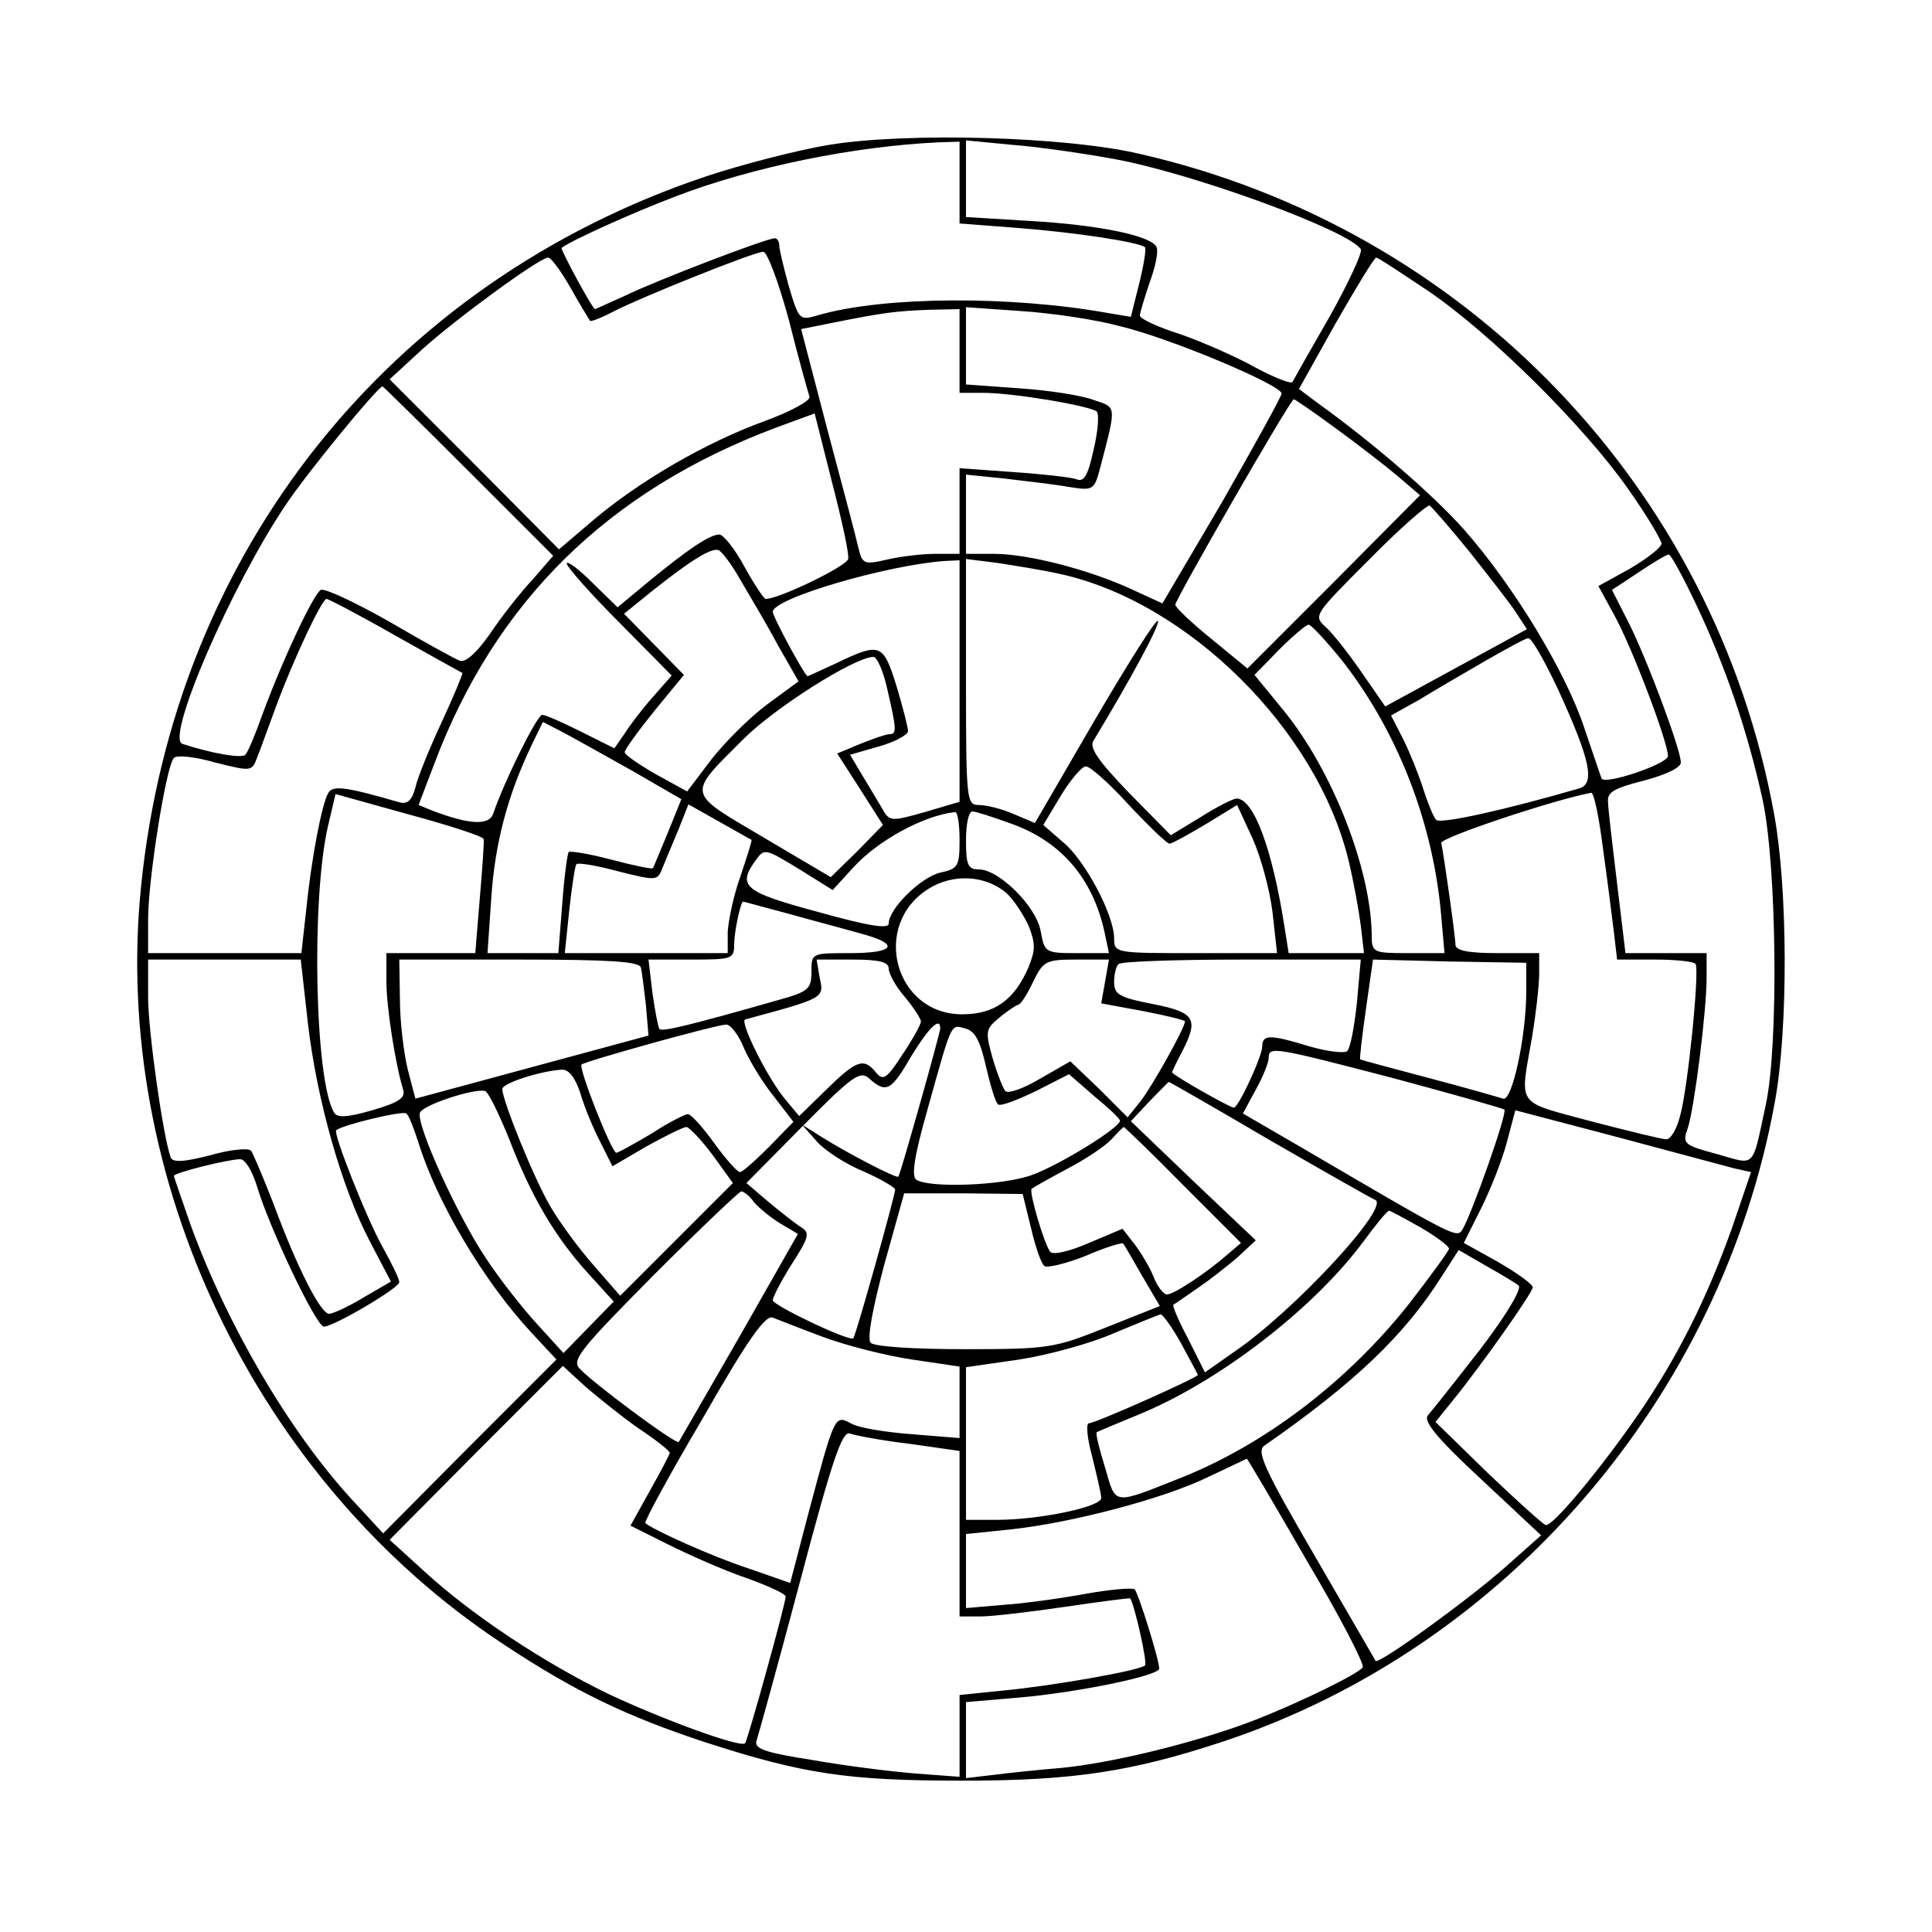 <?xml version="1.0" standalone="no"?>
<!DOCTYPE svg PUBLIC "-//W3C//DTD SVG 20010904//EN"
 "http://www.w3.org/TR/2001/REC-SVG-20010904/DTD/svg10.dtd">
<svg version="1.0" xmlns="http://www.w3.org/2000/svg"
 width="300pt" height="300pt" viewBox="0 0 300 300"
 preserveAspectRatio="xMidYMid meet">
<g transform="translate(0,300) scale(0.1,-0.1)"
fill="#000000" stroke="none">
<path d="M1287 2775 c-48 -8 -134 -30 -191 -49 -492 -165 -825 -583 -877
-1103 -46 -452 178 -922 561 -1175 113 -75 193 -113 314 -153 154 -50 223 -60
401 -60 172 0 263 14 405 61 439 146 773 535 856 993 21 115 20 331 -1 446
-92 507 -478 910 -985 1026 -114 27 -362 34 -483 14z m203 -59 l0 -63 91 -7
c90 -7 188 -22 197 -30 2 -3 -2 -28 -9 -56 l-13 -52 -36 6 c-151 27 -346 26
-448 -3 -31 -9 -31 -9 -47 44 -8 29 -15 58 -15 64 0 6 -3 11 -7 11 -13 0 -185
-66 -232 -89 -25 -11 -46 -21 -47 -21 -4 0 -54 93 -52 95 12 10 106 53 177 80
120 46 278 78 409 84 l32 1 0 -64z m235 38 c122 -21 370 -112 388 -141 3 -5
-19 -52 -48 -104 -30 -52 -56 -98 -58 -102 -1 -4 -27 6 -57 22 -30 17 -83 40
-117 52 -35 11 -63 24 -63 29 0 4 7 27 15 51 9 24 14 48 11 55 -7 18 -91 35
-198 41 l-98 6 0 59 0 60 73 -7 c39 -3 108 -13 152 -21z m-500 -251 c15 -60
30 -113 32 -119 2 -6 -29 -23 -70 -38 -91 -33 -194 -93 -265 -153 l-54 -46
-131 132 -132 132 50 46 c53 48 183 143 196 143 5 0 20 -21 35 -47 15 -27 29
-49 30 -51 1 -2 17 4 36 14 40 21 219 93 233 93 6 1 24 -47 40 -106z m993 45
c97 -66 242 -210 310 -307 29 -41 52 -80 52 -85 0 -6 -22 -23 -49 -39 l-49
-27 24 -44 c27 -48 84 -198 84 -220 0 -12 -97 -45 -103 -35 -1 2 -13 38 -27
79 -29 87 -108 218 -186 307 -48 54 -140 134 -229 198 l-28 21 57 102 c32 56
60 102 63 102 3 0 39 -24 81 -52z m-728 -93 l0 -65 37 0 c46 0 165 -20 176
-29 4 -4 2 -31 -5 -60 -9 -41 -15 -50 -27 -45 -9 3 -53 8 -98 11 l-83 6 0 -67
0 -66 -37 0 c-21 0 -55 -4 -76 -9 -35 -8 -38 -7 -44 18 -3 14 -25 97 -48 183
l-41 157 50 10 c80 16 98 18 149 20 l47 1 0 -65z m247 39 c78 -18 253 -92 253
-105 0 -5 -42 -80 -92 -168 l-93 -158 -50 23 c-66 30 -159 54 -212 54 l-43 0
0 61 0 62 59 -6 c33 -4 78 -9 100 -13 39 -6 40 -6 50 32 25 96 25 91 -11 103
-18 7 -70 15 -115 18 l-83 6 0 60 0 60 85 -6 c47 -3 115 -13 152 -23z m-1009
-226 l131 -131 -32 -37 c-18 -19 -48 -57 -66 -84 -21 -30 -38 -45 -47 -42 -8
3 -57 30 -110 61 -53 30 -100 52 -106 49 -12 -8 -59 -108 -90 -192 -11 -31
-23 -60 -27 -64 -6 -6 -52 2 -98 17 -26 9 76 245 160 370 33 50 144 185 151
185 1 0 61 -59 134 -132z m1346 67 c33 -24 77 -58 96 -74 l35 -30 -134 -135
-134 -134 -56 46 c-31 25 -56 49 -56 53 0 8 178 318 184 319 2 0 31 -20 65
-45z m-757 -203 c-2 -11 -107 -62 -128 -62 -3 0 -18 23 -33 50 -15 28 -33 50
-39 50 -15 0 -49 -23 -111 -74 l-47 -39 -39 38 c-22 22 -40 35 -40 30 0 -5 37
-47 82 -92 l81 -82 -29 -33 c-16 -18 -36 -44 -44 -57 l-16 -23 -52 26 c-28 14
-55 26 -60 26 -8 0 -59 -103 -76 -153 -6 -19 -36 -18 -94 4 l-22 9 24 63 c95
253 270 425 531 523 l60 22 27 -107 c15 -58 27 -112 25 -119z m965 11 c30 -38
63 -80 72 -94 l17 -26 -110 -60 -110 -60 -36 52 c-20 29 -45 61 -56 71 -20 18
-19 19 67 105 48 49 91 86 94 84 4 -3 32 -35 62 -72z m-1132 -44 c14 -24 41
-69 58 -101 l32 -56 -49 -36 c-27 -20 -66 -59 -87 -86 l-37 -49 -49 27 c-26
15 -48 30 -48 34 0 4 21 33 46 64 l46 56 -47 48 -46 47 42 34 c59 47 92 68
104 65 5 -1 21 -22 35 -47z m1483 -36 c47 -99 81 -200 104 -305 22 -102 25
-380 5 -473 -22 -102 -15 -94 -76 -77 -52 14 -54 16 -45 41 10 31 29 181 29
233 l0 38 -63 0 -63 0 -13 108 c-7 59 -14 116 -14 126 -2 16 9 22 56 34 34 9
57 20 57 28 0 20 -53 162 -82 219 l-25 49 41 27 c22 15 44 28 47 28 3 1 22
-34 42 -76z m-1143 -120 l0 -188 -54 -16 c-49 -14 -54 -14 -63 0 -5 9 -19 32
-31 52 l-22 37 45 13 c25 7 45 18 45 24 0 5 -8 37 -18 70 -21 67 -25 68 -96
34 -22 -10 -41 -19 -42 -19 -4 0 -54 92 -54 100 0 21 179 73 268 79 l22 1 0
-187z m155 166 c199 -43 400 -242 449 -445 8 -33 16 -78 19 -101 l5 -43 -58 0
-59 0 -6 38 c-19 123 -48 202 -75 202 -5 0 -31 -13 -56 -29 l-46 -28 -65 66
c-48 50 -62 70 -55 81 57 94 104 181 100 186 -3 3 -47 -67 -98 -154 l-93 -160
-33 14 c-18 8 -43 14 -54 14 -19 0 -20 6 -20 191 l0 191 48 -6 c26 -4 70 -11
97 -17z m-1031 -96 c55 -31 102 -57 104 -58 1 -1 -13 -35 -32 -76 -19 -41 -38
-87 -41 -102 -5 -19 -12 -26 -24 -23 -83 24 -104 27 -111 15 -10 -15 -27 -105
-35 -186 l-7 -63 -119 0 -119 0 0 53 c0 61 28 238 40 250 4 5 33 2 64 -7 56
-14 57 -14 65 7 5 12 18 49 30 81 27 73 71 166 78 166 3 0 51 -25 107 -57z
m1471 -40 c84 -108 138 -245 152 -385 l6 -68 -57 0 c-54 0 -56 1 -56 28 -1
102 -61 256 -137 349 l-45 55 38 39 c21 21 42 39 46 39 4 0 28 -26 53 -57z
m335 -45 c49 -107 57 -144 33 -152 -117 -34 -217 -56 -223 -49 -4 4 -13 26
-20 48 -7 22 -21 57 -31 77 l-19 37 43 24 c23 14 69 41 102 60 33 19 64 36 68
36 5 1 26 -36 47 -81z m-1042 1 c14 -61 15 -69 3 -69 -5 0 -25 -7 -45 -15
l-36 -15 36 -56 35 -55 -40 -41 -41 -40 -105 62 c-120 71 -119 64 -31 152 49
49 172 127 202 128 6 0 16 -23 22 -51z m-396 -126 l76 -44 -21 -52 c-12 -29
-22 -53 -23 -55 -1 -2 -30 4 -64 13 -34 9 -64 14 -67 12 -2 -3 -7 -39 -10 -81
l-6 -76 -55 0 -55 0 6 88 c6 84 25 156 62 234 l18 37 31 -16 c17 -9 65 -36
108 -60z m771 -53 c31 -33 59 -60 63 -60 4 0 29 14 56 30 l49 30 24 -52 c13
-29 27 -81 31 -115 l7 -63 -127 0 c-124 0 -126 0 -126 23 0 36 -45 121 -79
149 l-31 27 27 45 c15 25 33 46 39 46 7 0 37 -27 67 -60z m-1002 -53 c1 -4 -2
-45 -6 -92 l-7 -85 -69 0 -69 0 0 -44 c0 -40 14 -129 26 -168 4 -13 -7 -20
-48 -32 -38 -11 -54 -12 -59 -4 -30 48 -36 329 -10 444 l12 51 115 -32 c63
-17 115 -34 115 -38z m1738 -14 c7 -49 14 -107 17 -130 l5 -43 59 0 c32 0 61
-3 63 -7 6 -12 -12 -192 -24 -235 -5 -21 -15 -38 -22 -37 -7 0 -59 13 -117 28
-118 32 -110 21 -91 131 6 36 11 80 11 98 l0 32 -65 0 c-45 0 -65 4 -65 13 0
13 -18 139 -22 158 -2 8 174 67 233 78 4 0 12 -38 18 -86z m-1322 13 c1 -1 -7
-26 -17 -56 -11 -30 -19 -70 -20 -87 l0 -33 -126 0 -127 0 7 67 c4 37 9 69 11
71 2 3 32 -2 65 -11 60 -15 61 -15 69 6 5 12 16 39 25 60 l15 38 48 -27 c27
-15 49 -28 50 -28z m323 0 c0 -41 -2 -45 -30 -51 -30 -7 -80 -56 -80 -79 0 -9
-31 -4 -110 18 -115 31 -126 40 -96 81 13 18 15 17 66 -14 l53 -33 32 35 c38
42 110 81 158 86 4 1 7 -19 7 -43z m83 24 c76 -28 124 -85 142 -167 l7 -33
-50 0 c-49 0 -50 1 -56 34 -7 39 -65 96 -96 96 -17 0 -20 7 -20 45 0 25 4 45
10 45 5 0 33 -9 63 -20z m-10 -107 c11 -10 26 -33 34 -50 11 -28 11 -38 0 -65
-22 -51 -53 -73 -103 -73 -105 0 -142 139 -52 195 38 24 89 21 121 -7z m-338
-32 c39 -11 89 -24 113 -31 60 -16 52 -30 -18 -30 -60 0 -60 0 -60 -29 0 -27
-5 -31 -52 -44 -140 -40 -179 -49 -184 -45 -2 3 -7 28 -11 57 l-6 51 67 0 c62
0 66 1 66 23 0 20 10 67 14 67 1 0 33 -9 71 -19z m-747 -169 c14 -121 53 -257
96 -339 l33 -63 -43 -25 c-23 -14 -47 -25 -53 -25 -13 0 -49 70 -86 170 -16
41 -32 79 -35 83 -4 5 -33 2 -64 -7 -43 -11 -58 -11 -61 -3 -12 33 -35 197
-35 248 l0 59 119 0 118 0 11 -98z m517 86 c2 -7 5 -34 8 -59 l4 -47 -181 -49
-181 -49 -12 46 c-6 25 -12 73 -12 108 l-1 62 185 0 c140 0 187 -3 190 -12z
m385 -2 c0 -8 11 -28 25 -44 14 -17 25 -34 25 -38 0 -5 -13 -28 -29 -52 -24
-37 -30 -41 -41 -27 -19 23 -30 19 -77 -27 l-42 -41 -20 24 c-28 32 -73 123
-64 126 122 33 123 33 116 64 l-5 29 56 0 c42 0 56 -4 56 -14z m336 -20 l-6
-34 65 -12 c36 -7 65 -14 65 -16 0 -10 -51 -101 -69 -124 l-20 -25 -44 44 -45
43 -47 -27 c-25 -15 -50 -24 -54 -19 -4 5 -13 28 -20 52 -11 40 -11 44 11 62
13 11 26 19 29 20 4 0 14 16 23 35 16 33 20 35 68 35 l50 0 -6 -34z m391 -33
c-4 -37 -10 -70 -15 -75 -4 -4 -30 -1 -58 7 -62 19 -74 19 -74 0 0 -15 -37
-95 -44 -95 -6 0 -96 51 -96 55 0 1 7 16 15 31 27 52 21 62 -45 75 -52 10 -60
15 -60 34 0 12 3 25 7 28 3 4 89 7 191 7 l185 0 -6 -67z m263 18 c0 -70 -22
-172 -36 -167 -6 2 -58 17 -115 32 -57 15 -105 28 -107 29 -1 1 3 36 9 78 l11
77 119 -3 119 -2 0 -44z m-1215 -88 c9 -21 30 -55 47 -76 l30 -39 -38 -39
c-21 -21 -41 -39 -45 -39 -4 0 -22 20 -40 45 -18 25 -36 45 -41 45 -4 0 -30
-13 -56 -30 -27 -16 -52 -30 -55 -30 -7 0 -59 131 -54 137 5 5 206 61 224 62
7 1 20 -16 28 -36z m305 30 c0 -7 -62 -227 -65 -230 -2 -4 -82 38 -120 62
l-30 19 23 -26 c13 -15 46 -36 73 -47 27 -12 49 -25 49 -28 0 -9 -61 -227 -65
-231 -5 -6 -125 51 -125 59 0 5 13 30 30 57 27 42 28 48 13 57 -9 6 -31 23
-50 39 l-34 29 87 88 c79 80 90 87 104 74 26 -23 34 -19 65 35 27 44 45 62 45
43z m71 -59 c7 -30 15 -57 19 -59 4 -3 30 7 59 21 l51 26 39 -34 c22 -18 40
-35 40 -38 2 -10 -95 -70 -138 -85 -45 -16 -157 -20 -178 -7 -8 5 -4 35 18
112 38 136 35 129 58 123 15 -4 23 -19 32 -59z m632 -18 c93 -25 171 -47 173
-49 5 -5 -51 -163 -65 -186 -9 -14 -9 -14 -248 126 l-93 54 20 37 c11 20 20
42 20 49 0 19 8 17 193 -31z m-1262 -23 c6 -21 20 -55 31 -76 l19 -38 53 31
c29 16 57 30 62 30 5 -1 23 -20 41 -44 l31 -43 -87 -87 -88 -88 -41 47 c-23
26 -53 67 -67 91 -25 42 -75 165 -75 183 0 9 59 28 92 30 11 1 21 -12 29 -36z
m1070 -73 c85 -49 159 -91 164 -93 26 -9 -125 -172 -217 -235 l-47 -33 -26 52
c-15 28 -25 52 -23 53 2 1 19 13 38 26 19 13 47 35 62 48 l28 26 -97 92 -97
93 29 31 c16 16 29 30 30 30 1 0 71 -40 156 -90z m-1181 3 c35 -92 73 -155
123 -210 l40 -44 -39 -40 -39 -40 -41 45 c-23 25 -59 71 -80 103 -44 66 -108
207 -102 225 4 12 83 38 101 34 5 -1 21 -34 37 -73z m-140 -8 c29 -93 101
-214 174 -293 l40 -43 -135 -135 -134 -135 -49 53 c-98 107 -194 272 -250 426
-14 40 -26 75 -26 76 0 5 85 26 103 26 8 0 19 -19 26 -42 19 -64 92 -218 104
-218 15 0 117 60 117 69 0 5 -11 28 -25 53 -25 44 -78 178 -73 183 9 8 104 31
109 26 4 -3 12 -24 19 -46z m2042 -39 l27 -6 -30 -88 c-39 -109 -84 -199 -145
-288 -58 -84 -134 -176 -144 -172 -5 2 -45 38 -90 81 l-81 79 25 31 c45 55
126 170 126 178 0 5 -24 22 -53 39 l-54 30 27 54 c15 30 33 76 40 103 l13 49
156 -41 c86 -23 168 -45 183 -49z m-855 -26 l90 -90 -21 -18 c-32 -28 -83 -62
-94 -62 -5 0 -15 12 -21 28 -6 15 -20 38 -30 51 l-18 23 -52 -22 c-30 -13 -55
-19 -60 -14 -9 10 -34 95 -29 98 2 2 27 16 55 31 29 15 60 36 69 46 10 11 18
19 19 19 1 0 43 -40 92 -90z m-666 -27 c8 -9 26 -24 41 -33 l27 -16 -91 -160
c-50 -87 -93 -161 -94 -163 -4 -5 -138 95 -155 115 -11 13 6 33 117 145 71 71
132 129 135 129 4 0 13 -7 20 -17z m430 -40 c7 -30 16 -56 21 -59 5 -3 34 4
64 16 30 13 56 21 58 19 2 -2 15 -25 30 -51 l27 -46 -83 -33 c-80 -32 -88 -34
-220 -34 -79 0 -141 4 -146 10 -6 6 3 53 21 121 l31 111 92 0 92 -1 13 -53z
m605 1 c24 -14 44 -29 44 -33 0 -3 -29 -43 -64 -88 -95 -119 -222 -216 -353
-268 -106 -42 -100 -43 -117 16 -9 29 -15 53 -13 55 1 1 30 13 64 27 125 51
272 164 350 269 19 26 37 48 40 48 2 0 24 -12 49 -26z m152 -90 c7 -5 -29 -62
-79 -124 -28 -36 -56 -71 -62 -78 -7 -9 15 -36 83 -99 l93 -87 -54 -48 c-56
-50 -198 -153 -203 -147 -1 2 -44 76 -95 164 -78 134 -90 161 -78 170 141 98
218 172 275 262 l27 42 45 -26 c25 -14 46 -27 48 -29z m-1080 -80 c35 -13 97
-29 138 -35 l74 -11 0 -56 0 -55 -74 6 c-41 3 -84 10 -95 17 -25 13 -25 13
-66 -141 l-28 -107 -66 23 c-55 18 -146 59 -159 70 -2 2 38 76 90 164 69 121
97 160 108 155 8 -3 43 -17 78 -30z m556 -10 c14 -26 26 -48 26 -49 0 -4 -159
-75 -169 -75 -5 0 -3 -23 5 -52 7 -29 14 -58 14 -64 0 -14 -96 -34 -162 -34
l-48 0 0 118 0 119 83 12 c45 7 111 25 147 41 36 15 68 28 72 29 3 1 18 -20
32 -45z m-841 -133 c26 -17 47 -34 47 -37 0 -2 -14 -29 -31 -59 l-30 -54 58
-29 c32 -16 86 -40 121 -52 34 -12 62 -25 62 -29 0 -11 -59 -223 -63 -228 -8
-7 -128 37 -213 77 -99 48 -211 122 -284 189 l-55 50 134 135 135 135 36 -33
c20 -17 57 -47 83 -65z m420 -23 l77 -11 0 -128 0 -129 33 0 c17 0 77 7 131
15 55 8 100 14 101 13 7 -11 27 -100 23 -104 -8 -8 -145 -32 -220 -39 l-68 -7
0 -63 0 -64 -67 5 c-38 3 -110 12 -161 21 -77 12 -92 18 -87 31 3 9 34 121 68
249 50 189 65 232 77 227 8 -3 50 -11 93 -16z m616 -181 c51 -86 90 -161 87
-166 -8 -12 -128 -69 -195 -92 -89 -31 -201 -57 -271 -64 -36 -3 -84 -8 -107
-11 l-43 -5 0 59 0 59 82 7 c92 8 218 34 218 45 0 14 -32 116 -38 123 -4 3
-38 0 -77 -7 -38 -7 -96 -15 -127 -17 l-58 -5 0 58 0 57 68 7 c95 10 240 48
309 82 32 15 59 28 59 28 1 0 43 -71 93 -158z"/>
</g>
</svg>
